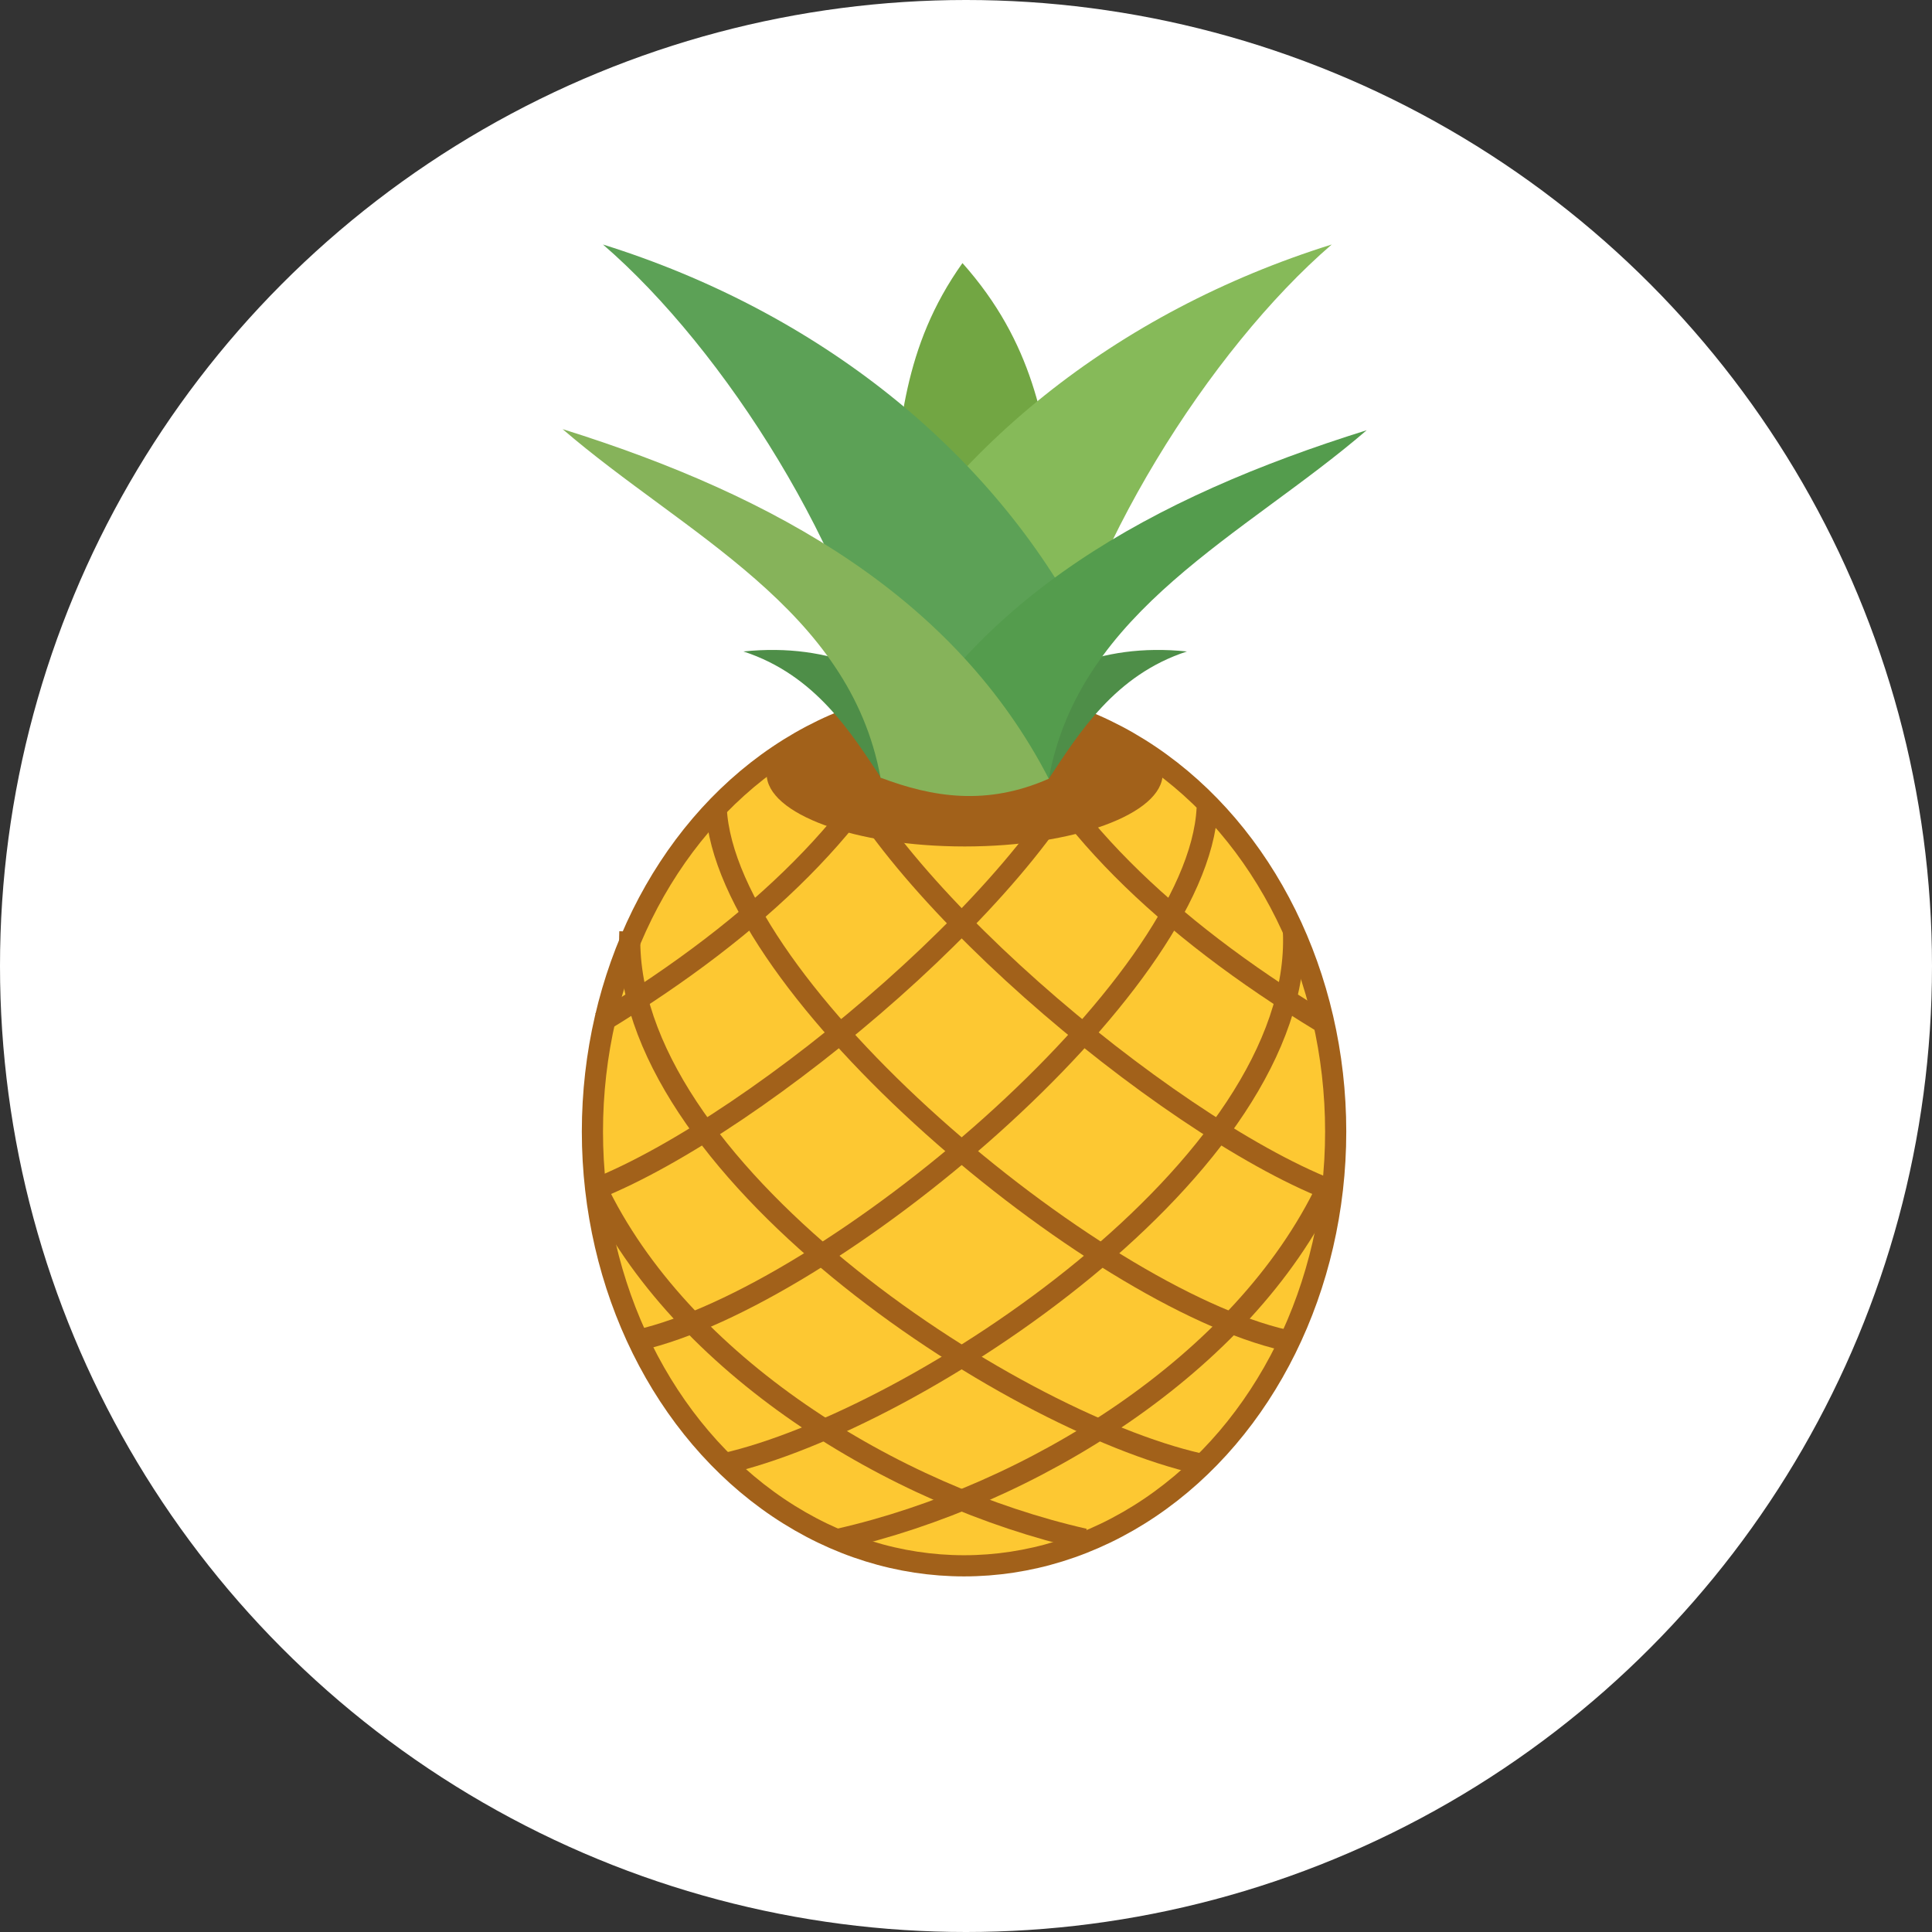 <?xml version="1.0" encoding="UTF-8" standalone="no"?>
<svg
   width="128"
   height="128"
   viewBox="0 0 80 80"
   version="1.1"
   id="svg6"
   sodipodi:docname="meme.svg"
   style="fill:none"
   inkscape:version="1.1.2 (b8e25be833, 2022-02-05)"
   xmlns:inkscape="http://www.inkscape.org/namespaces/inkscape"
   xmlns:sodipodi="http://sodipodi.sourceforge.net/DTD/sodipodi-0.dtd"
   xmlns="http://www.w3.org/2000/svg"
   xmlns:svg="http://www.w3.org/2000/svg"
   xmlns:rdf="http://www.w3.org/1999/02/22-rdf-syntax-ns#"
   xmlns:cc="http://creativecommons.org/ns#"
   xmlns:dc="http://purl.org/dc/elements/1.1/">
  <rect x="0" y="0" width="80" height="80" fill="#333333" stroke="none"/>
  <defs
     id="defs10" />
  <sodipodi:namedview
     pagecolor="#ffffff"
     bordercolor="#666666"
     borderopacity="1"
     objecttolerance="10"
     gridtolerance="10"
     guidetolerance="10"
     inkscape:pageopacity="0"
     inkscape:pageshadow="2"
     inkscape:window-width="1280"
     inkscape:window-height="658"
     id="namedview8"
     showgrid="false"
     scale-x="0.8"
     fit-margin-top="0"
     fit-margin-left="0"
     fit-margin-right="0"
     fit-margin-bottom="0"
     inkscape:zoom="5.8711291"
     inkscape:cx="19.331886"
     inkscape:cy="72.984258"
     inkscape:window-x="-6"
     inkscape:window-y="-6"
     inkscape:window-maximized="1"
     inkscape:current-layer="svg6"
     inkscape:pagecheckerboard="0" />
  <circle
     style="fill:#ffffff;stroke-width:0.452;fill-opacity:1"
     cx="40"
     cy="40"
     r="40"
     id="circle2" />
  <g
     id="g996"
     transform="matrix(0.332,0,0,0.332,78.849,26.631)">
    <path
       sodipodi:nodetypes="cccc"
       inkscape:connector-curvature="0"
       id="path892"
       d="m -126.449,-16.472 c 1.252,-10.213 1.474,-20.369 8.993,-30.931 8.86,9.947 10.311,19.894 11.718,29.841 z"
       style="fill:#72a643;fill-opacity:1;stroke:none;stroke-width:0.8px;stroke-linecap:butt;stroke-linejoin:miter;stroke-opacity:1" />
    <g
       id="g967">
      <ellipse
         style="opacity:1;fill:#fdc832;fill-opacity:1;stroke:#a2611a;stroke-width:2.64;stroke-linecap:round;stroke-linejoin:round;stroke-miterlimit:4;stroke-dasharray:none;stroke-dashoffset:0;stroke-opacity:1"
         id="path894"
         cx="-117.258"
         cy="60.923"
         rx="46.351"
         ry="54.156" />
      <path
         style="fill:none;stroke:#a2611a;stroke-width:2.64;stroke-linecap:butt;stroke-linejoin:miter;stroke-miterlimit:4;stroke-dasharray:none;stroke-opacity:1"
         d="M -162.558,47.298 C -142.689,35.227 -129.061,21.806 -122.634,6.828"
         id="path896"
         inkscape:connector-curvature="0"
         sodipodi:nodetypes="cc" />
      <path
         sodipodi:nodetypes="cc"
         inkscape:connector-curvature="0"
         id="path898"
         d="m -163.376,68.145 c 20.613,-8.165 57.371,-39.073 63.088,-57.774"
         style="fill:none;stroke:#a2611a;stroke-width:2.64;stroke-linecap:butt;stroke-linejoin:miter;stroke-miterlimit:4;stroke-dasharray:none;stroke-opacity:1" />
      <path
         style="fill:none;stroke:#a2611a;stroke-width:2.64;stroke-linecap:butt;stroke-linejoin:miter;stroke-miterlimit:4;stroke-dasharray:none;stroke-opacity:1"
         d="m -157.925,86.949 c 23.941,-5.443 69.896,-43.876 70.991,-66.359"
         id="path900"
         inkscape:connector-curvature="0"
         sodipodi:nodetypes="cc" />
      <path
         sodipodi:nodetypes="cc"
         inkscape:connector-curvature="0"
         id="path902"
         d="m -147.161,102.347 c 23.941,-5.443 72.212,-37.199 70.991,-66.359"
         style="fill:none;stroke:#a2611a;stroke-width:2.64;stroke-linecap:butt;stroke-linejoin:miter;stroke-miterlimit:4;stroke-dasharray:none;stroke-opacity:1" />
      <path
         style="fill:none;stroke:#a2611a;stroke-width:2.64;stroke-linecap:butt;stroke-linejoin:miter;stroke-miterlimit:4;stroke-dasharray:none;stroke-opacity:1"
         d="m -132.853,111.749 c 23.941,-5.443 50.41,-21.802 60.908,-43.876"
         id="path904"
         inkscape:connector-curvature="0"
         sodipodi:nodetypes="cc" />
      <g
         id="g938"
         transform="matrix(-1,0,0,1,-235.107,0)"
         style="stroke:#a2611a;stroke-width:2.64;stroke-miterlimit:4;stroke-dasharray:none;stroke-opacity:1">
        <path
           style="fill:none;stroke:#a2611a;stroke-width:2.64;stroke-linecap:butt;stroke-linejoin:miter;stroke-miterlimit:4;stroke-dasharray:none;stroke-opacity:1"
           d="M -162.558,47.298 C -142.689,35.227 -129.061,21.806 -122.634,6.828"
           id="path923"
           inkscape:connector-curvature="0"
           sodipodi:nodetypes="cc" />
        <path
           sodipodi:nodetypes="cc"
           inkscape:connector-curvature="0"
           id="path925"
           d="m -163.376,68.145 c 20.613,-8.165 57.371,-39.073 63.088,-57.774"
           style="fill:none;stroke:#a2611a;stroke-width:2.64;stroke-linecap:butt;stroke-linejoin:miter;stroke-miterlimit:4;stroke-dasharray:none;stroke-opacity:1" />
        <path
           style="fill:none;stroke:#a2611a;stroke-width:2.64;stroke-linecap:butt;stroke-linejoin:miter;stroke-miterlimit:4;stroke-dasharray:none;stroke-opacity:1"
           d="m -157.925,86.949 c 23.941,-5.443 69.896,-43.876 70.991,-66.359"
           id="path927"
           inkscape:connector-curvature="0"
           sodipodi:nodetypes="cc" />
        <path
           sodipodi:nodetypes="cc"
           inkscape:connector-curvature="0"
           id="path929"
           d="m -147.161,102.347 c 23.941,-5.443 72.212,-37.199 70.991,-66.359"
           style="fill:none;stroke:#a2611a;stroke-width:2.64;stroke-linecap:butt;stroke-linejoin:miter;stroke-miterlimit:4;stroke-dasharray:none;stroke-opacity:1" />
        <path
           style="fill:none;stroke:#a2611a;stroke-width:2.64;stroke-linecap:butt;stroke-linejoin:miter;stroke-miterlimit:4;stroke-dasharray:none;stroke-opacity:1"
           d="m -132.853,111.749 c 23.941,-5.443 50.41,-21.802 60.908,-43.876"
           id="path931"
           inkscape:connector-curvature="0"
           sodipodi:nodetypes="cc" />
      </g>
    </g>
    <path
       sodipodi:nodetypes="cccc"
       inkscape:connector-curvature="0"
       id="path888"
       d="m -131.627,-1.483 c 11.626,-22.507 33.394,-39.85 60.227,-48.236 -15.194,13.094 -31.429,38.725 -35.291,59.818 z"
       style="fill:#86ba59;fill-opacity:1;stroke:none;stroke-width:0.8px;stroke-linecap:butt;stroke-linejoin:miter;stroke-opacity:1" />
    <ellipse
       ry="9.061"
       rx="24.698"
       cy="16.298"
       cx="-117.184"
       id="path969"
       style="opacity:1;fill:#a2611a;fill-opacity:1;stroke:none;stroke-width:3.107;stroke-linecap:round;stroke-linejoin:round;stroke-miterlimit:4;stroke-dasharray:none;stroke-dashoffset:0;stroke-opacity:1" />
    <path
       style="fill:#5ca156;fill-opacity:1;stroke:none;stroke-width:0.8px;stroke-linecap:butt;stroke-linejoin:miter;stroke-opacity:1"
       d="m -102.072,-1.483 c -11.626,-22.507 -33.394,-39.85 -60.227,-48.236 15.194,13.094 31.429,38.725 35.291,59.818 z"
       id="path890"
       inkscape:connector-curvature="0"
       sodipodi:nodetypes="cccc" />
    <path
       sodipodi:nodetypes="cccc"
       inkscape:connector-curvature="0"
       id="path971"
       d="m -106.692,16.912 c 3.77,-5.661 8.211,-12.932 17.237,-15.874 -11.118,-1.143 -18.823,3.022 -24.663,8.516 z"
       style="fill:#4e8e48;fill-opacity:1;stroke:none;stroke-width:0.8px;stroke-linecap:butt;stroke-linejoin:miter;stroke-opacity:1" />
    <path
       style="fill:#549c4d;fill-opacity:1;stroke:none;stroke-width:0.8px;stroke-linecap:butt;stroke-linejoin:miter;stroke-opacity:1"
       d="m -127.676,16.775 c 11.626,-22.507 33.802,-34.945 60.636,-43.331 -15.194,13.094 -35.79,22.374 -39.652,43.467 z"
       id="path886"
       inkscape:connector-curvature="0"
       sodipodi:nodetypes="cccc" />
    <path
       style="fill:#4e8e48;fill-opacity:1;stroke:none;stroke-width:0.8px;stroke-linecap:butt;stroke-linejoin:miter;stroke-opacity:1"
       d="m -127.539,16.912 c -3.77,-5.661 -8.211,-12.932 -17.237,-15.874 11.118,-1.143 18.823,3.022 24.663,8.516 z"
       id="path973"
       inkscape:connector-curvature="0"
       sodipodi:nodetypes="cccc" />
    <path
       sodipodi:nodetypes="cccc"
       inkscape:connector-curvature="0"
       id="path884"
       d="m -106.692,16.912 c -11.626,-22.507 -33.802,-35.217 -60.636,-43.603 15.194,13.094 35.79,22.374 39.652,43.467 6.472,2.448 13.236,3.556 20.984,0.136 z"
       style="fill:#86b35a;fill-opacity:1;stroke:none;stroke-width:0.8px;stroke-linecap:butt;stroke-linejoin:miter;stroke-opacity:1" />
  </g>
</svg>
